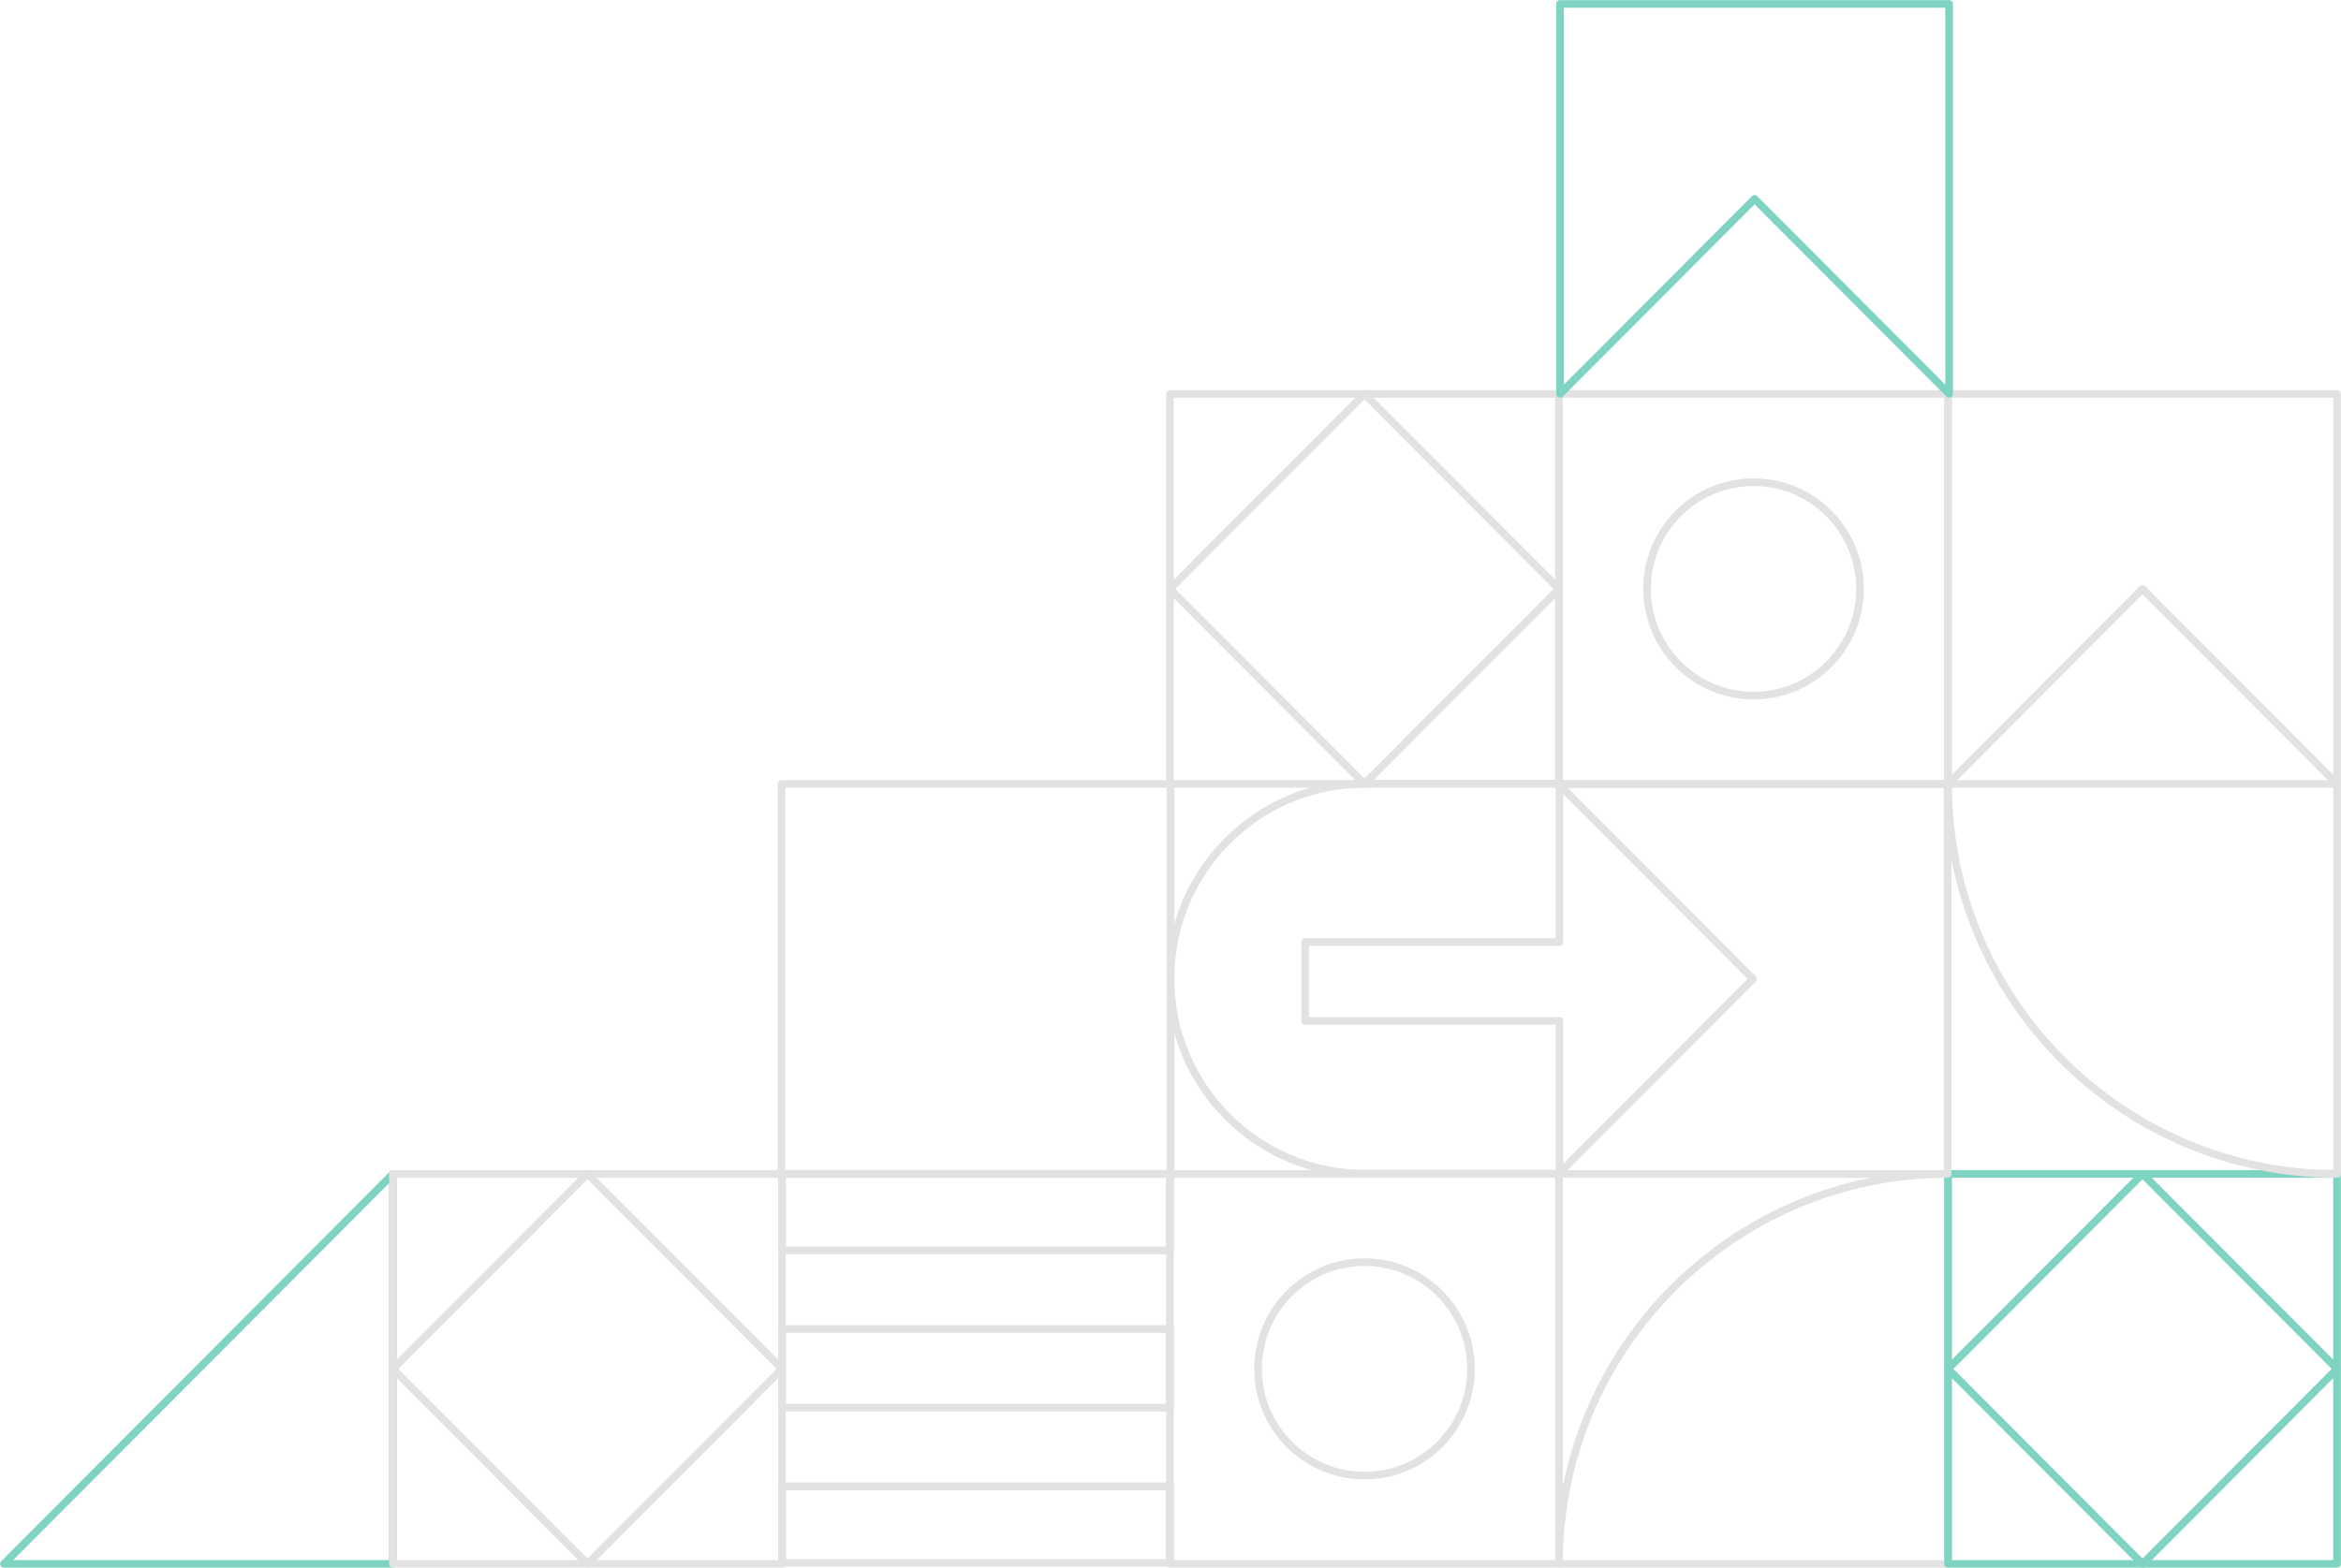 <svg width="306" height="205" viewBox="0 0 306 205" fill="none" xmlns="http://www.w3.org/2000/svg">
<g opacity="0.5" clip-path="url(#clip0_1_3755)">
<path d="M280.054 76.999L305.486 102.501V51.508H254.633V102.501L280.054 76.999Z" stroke="#C6C6C6" stroke-linecap="round" stroke-linejoin="round"/>
<path d="M203.783 102.502V77L178.352 102.502H203.783Z" stroke="#C6C6C6" stroke-linecap="round" stroke-linejoin="round"/>
<path d="M152.93 102.502H178.351L152.93 77V102.502Z" stroke="#C6C6C6" stroke-linecap="round" stroke-linejoin="round"/>
<path d="M178.352 51.508L203.783 76.999V51.508H178.352Z" stroke="#C6C6C6" stroke-linecap="round" stroke-linejoin="round"/>
<path d="M152.93 51.508V76.999L178.351 51.508H152.93Z" stroke="#C6C6C6" stroke-linecap="round" stroke-linejoin="round"/>
<path d="M203.781 51.508V102.501H254.634V51.508H203.781ZM229.213 90.952C221.528 90.952 215.298 84.705 215.298 76.999C215.298 69.293 221.528 63.046 229.213 63.046C236.898 63.046 243.128 69.293 243.128 76.999C243.128 84.705 236.898 90.952 229.213 90.952Z" stroke="#C6C6C6" stroke-linecap="round" stroke-linejoin="round"/>
<path d="M229.347 26.005L203.926 51.507V0.514H254.779V51.507L229.347 26.005Z" stroke="#00A887" stroke-linecap="round" stroke-linejoin="round"/>
<path d="M0.512 204.485L51.365 153.492V204.485H0.512Z" stroke="#00A887" stroke-linecap="round" stroke-linejoin="round"/>
<path d="M102.221 204.486V178.984L76.789 204.486H102.221Z" stroke="#C6C6C6" stroke-linecap="round" stroke-linejoin="round"/>
<path d="M51.367 204.486H76.789L51.367 178.984V204.486Z" stroke="#C6C6C6" stroke-linecap="round" stroke-linejoin="round"/>
<path d="M76.789 153.492L102.221 178.984V153.492H76.789Z" stroke="#C6C6C6" stroke-linecap="round" stroke-linejoin="round"/>
<path d="M51.367 153.492V178.984L76.789 153.492H51.367Z" stroke="#C6C6C6" stroke-linecap="round" stroke-linejoin="round"/>
<path d="M254.634 153.492V204.485H203.781C203.781 176.343 226.569 153.492 254.634 153.492Z" stroke="#C6C6C6" stroke-linecap="round" stroke-linejoin="round"/>
<path d="M305.486 204.486V178.984L280.055 204.486H305.486Z" stroke="#00A887" stroke-linecap="round" stroke-linejoin="round"/>
<path d="M254.633 204.486H280.054L254.633 178.984V204.486Z" stroke="#00A887" stroke-linecap="round" stroke-linejoin="round"/>
<path d="M280.055 153.492L305.486 178.984V153.492H280.055Z" stroke="#00A887" stroke-linecap="round" stroke-linejoin="round"/>
<path d="M254.633 153.492V178.984L280.054 153.492H254.633Z" stroke="#00A887" stroke-linecap="round" stroke-linejoin="round"/>
<path d="M152.93 153.492V204.485H203.783V153.492H152.93ZM178.361 192.937C170.677 192.937 164.447 186.69 164.447 178.984C164.447 171.278 170.677 165.031 178.361 165.031C186.046 165.031 192.276 171.278 192.276 178.984C192.276 186.69 186.046 192.937 178.361 192.937Z" stroke="#C6C6C6" stroke-linecap="round" stroke-linejoin="round"/>
<path d="M152.928 153.492H102.219V163.489H152.928V153.492Z" stroke="#C6C6C6" stroke-linecap="round" stroke-linejoin="round"/>
<path d="M152.928 194.344H102.219V204.341H152.928V194.344Z" stroke="#C6C6C6" stroke-linecap="round" stroke-linejoin="round"/>
<path d="M152.928 173.773H102.219V184.058H152.928V173.773Z" stroke="#C6C6C6" stroke-linecap="round" stroke-linejoin="round"/>
<path d="M254.633 102.5H305.486V153.493C277.421 153.493 254.633 130.642 254.633 102.5V102.5Z" stroke="#C6C6C6" stroke-linecap="round" stroke-linejoin="round"/>
<path d="M229.14 127.991L203.719 153.493H254.572V102.5H203.719L229.14 127.991Z" stroke="#C6C6C6" stroke-linecap="round" stroke-linejoin="round"/>
<path d="M153.002 102.5H102.148V153.493H153.002V102.5Z" stroke="#C6C6C6" stroke-linecap="round" stroke-linejoin="round"/>
<path d="M178.421 102.469H203.843V123.172H170.593V133.488H203.843V153.462H178.421C164.384 153.462 153 142.047 153 127.97C153 113.894 164.384 102.479 178.421 102.479V102.469Z" stroke="#C6C6C6" stroke-linecap="round" stroke-linejoin="round"/>
</g>
<defs>
<clipPath id="clip0_1_3755">
<rect width="306" height="205" fill="white"/>
</clipPath>
</defs>
</svg>
